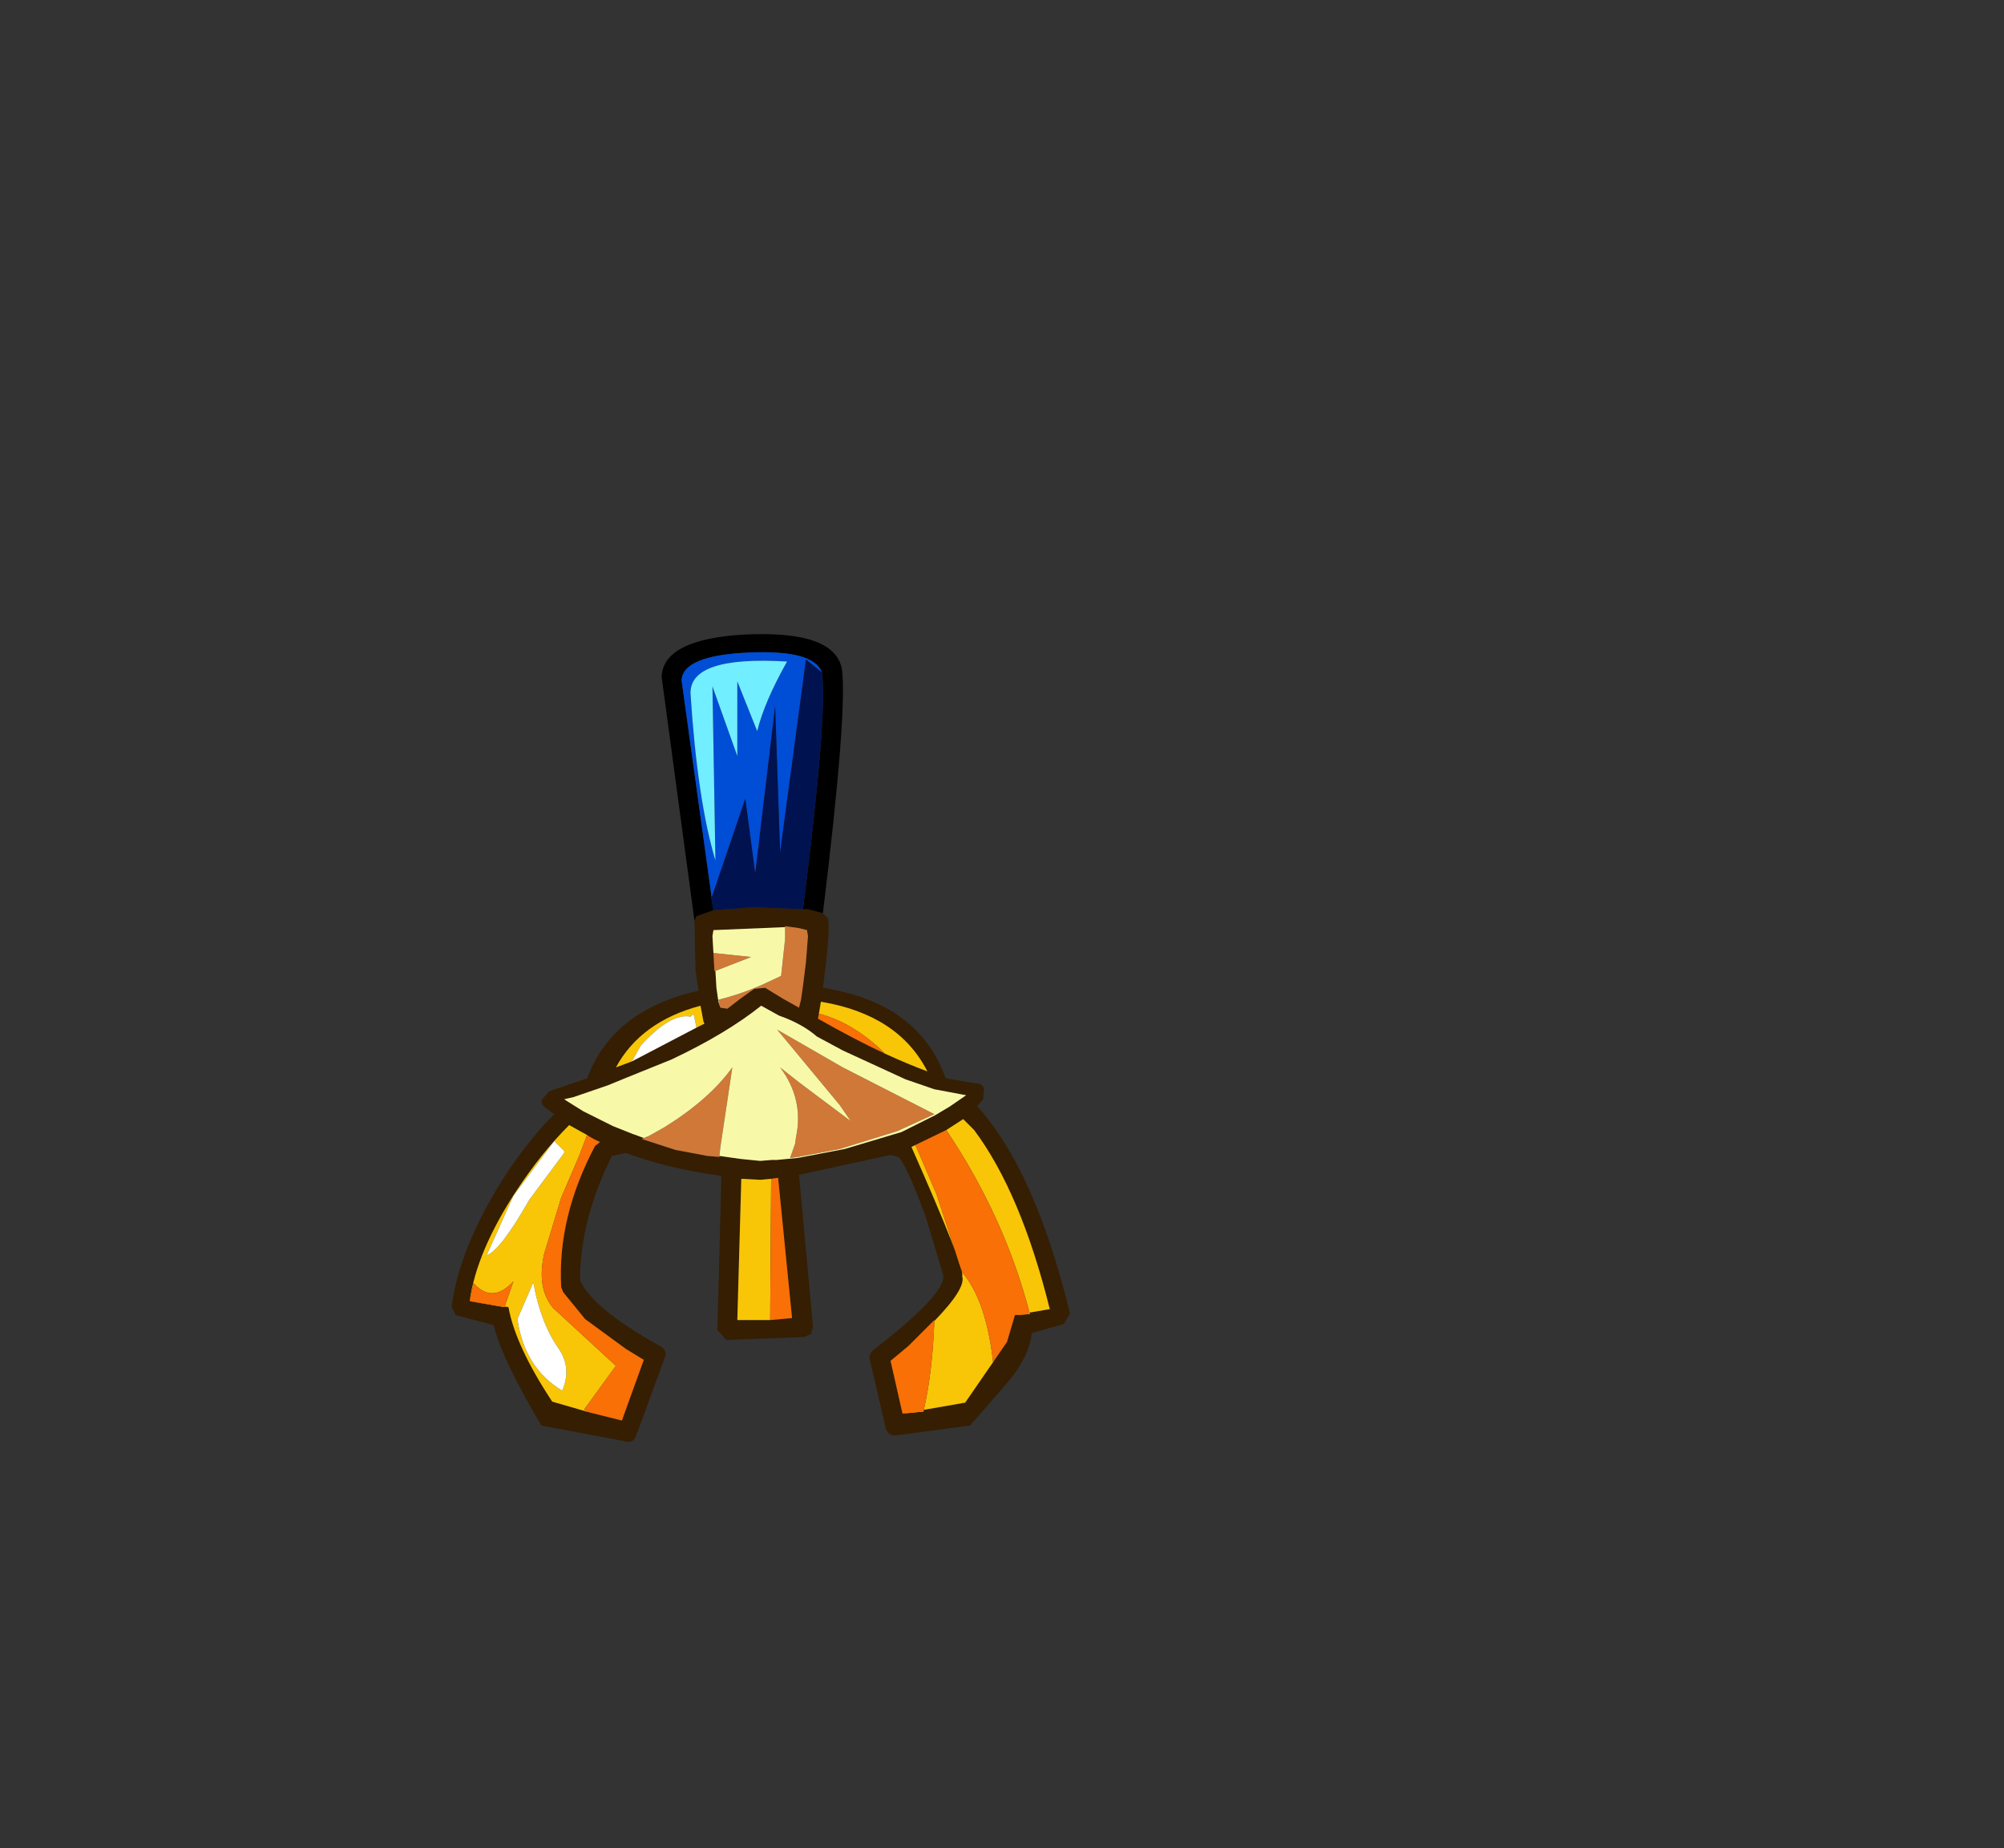 <svg xmlns="http://www.w3.org/2000/svg" xmlns:xlink="http://www.w3.org/1999/xlink" width="100.7" height="92.9"><rect width="100%" height="100%" fill="#333333" stroke="none"/><use xlink:href="#a" width="31.05" height="40.6" transform="translate(22.7 31.85)"/><defs><g id="a" fill-rule="evenodd"><path fill="#351e02" d="m13.15 13.9 2-.15 2.5.1h.25l.75.2.25.25q.15.5-.25 3.5 4.8.75 6.15 4.5l.05.05 1.45.25q.4 0 .45.3l-.05.5-.3.35q2.9 3.2 4.65 10.35v.1l-.3.5-1.6.45q-.15 1.2-1.15 2.4l-1.95 2.25-3.75.5q-.4 0-.5-.4l-.8-3.45q-.05-.25.2-.45 3.4-2.65 3.5-3.6v-.15l-.9-3q-.95-2.55-1.35-2.95l-.4-.1-4.6 1 .7 7.6v.05l-.1.35-.35.15-3.9.15-.45-.5v-.05l.2-7.7q-2.65-.35-4.8-1.15l-.7.15q-1.6 3.2-1.6 6.2v.05q.6 1.4 4 3.3.3.15.3.45l-.05.15-1.45 3.95q-.15.35-.5.25l-4.25-.8q-2-3.4-2.4-5.05l-1.9-.5-.2-.4v-.05q.35-2.7 2.3-5.95 1.35-2.2 2.85-3.7l-.4-.3q-.3-.2-.2-.45l.35-.4 1.9-.65q1.3-3.45 5.6-4.4l-.15-1.05-.05-2.45.05-.15.05-.1.85-.3m.35 4.9.35.05.65-.5.7-.5.55-.05.9.55.8.45.1-.4.1-.7.15-1.2.1-1.3-.05-.3-.4-.1-.7-.1v.05l-3.6.15-.05.3.05.85.05.9h.05l.05.85.1.7.1.3m-4.45 2.7 3.25-1.7.4-.2-.05-.1-.15-.8q-3 .8-4.25 3.1l.8-.3m4.4 4.75 1.05.15 1 .1.6-.05h.25l1.05-.1 2.35-.45 2.85-.85 1.7-.85.75-.45.8-.55-1.6-.3-1.45-.5-3.15-1.45-1.3-.7q-.75-.65-1.9-1.05l-.9-.5q-1.75 1.4-4.5 2.7l-2.35.95-.85.35-1.75.6-.45.1.15.1.8.5 1.5.75 1 .4.15.05.4.15-.1.05 1.7.55 1.6.3.6.05v-.05m-6.5 12.9 1.6.4 1.1-3.05-.9-.55-2.05-1.5-1.1-1.35-.1-.25q-.2-3.5 1.7-7.1l.25-.2q-.35-.15-.65-.35l-.9-.5Q4.5 26.1 3.25 28q-2 3.05-2.35 5.55l1.95.3q.35 1.95 2.2 4.75l1.9.55m9.1-11.75-.55.05-.95-.05-.2 7.1H16l1.1-.1-.7-7.05-.35.05m5.7-6.3q1.2.55 2.15.9-1.45-2.85-5.35-3.5l-.1.6-.05.25q1.85 1.05 3.35 1.75m3.1 3.85-1.55.75-.2.1q2.7 6.1 2.55 6.5.2.6-1.4 2.25v-.05l-.95.95-.35.35-.9.75.6 2.65 3.15-.55 2.1-3.05.4-1.35 1.75-.3q-1.45-5.85-3.8-9l-.55-.55-.85.55"/><path fill="#f8c606" d="m12.3 19.8-.15-.7-.15.15q-1-.2-2.5 1.45l-.45.8-.8.3q1.25-2.3 4.25-3.1l.15.8.05.1-.4.2m-5.5 5.4-.4 1.05-.9 2.1-.85 2.8q-.4 1.75.45 2.75l3.15 2.9-1.6 2.2.3.15-1.9-.55q-1.85-2.8-2.2-4.75l-1.95-.3q.35-2.5 2.35-5.55 1.25-1.9 2.65-3.3l.9.5M.9 33.55l1.75.3.45-1.3q-1.05 1.15-2 .1l-.2.9m15.1.95h-1.65l.2-7.1.95.05.55-.05-.05 7.1m-10.85-9L3.1 28.25l-1.35 3q.7-.25 2.15-2.8l1.75-2.35V26l-.5-.5M4.1 32.6l-.8 1.85q.35 2.45 2.25 3.6.5-1.15-.2-2.15-.9-1.3-1.25-3.3m14.35-13.5.1-.6q3.9.65 5.35 3.5-.95-.35-2.15-.9l-.3-.3q-1.45-1.3-3-1.7m4.85 6.6 1.05 2.45 1.3 3.95q1.2 1.4 1.55 4.5l.7-1-2.1 3.05-3.15.55 1.05-.1q.45-1.9.55-4.55 1.6-1.65 1.4-2.25.15-.4-2.55-6.5l.2-.1m5 8.55.75-.05q-1.25-4.85-4.2-9.25l.85-.55.55.55q2.35 3.15 3.8 9l-1.75.3"/><path fill="#f87006" d="m6.95 39.15-.3-.15 1.6-2.2-3.15-2.9q-.85-1-.45-2.75l.85-2.8.9-2.1.4-1.05q.3.2.65.35l-.25.2q-1.9 3.6-1.7 7.1l.1.25 1.1 1.35 2.05 1.5.9.55-1.1 3.05-1.6-.4M.9 33.55l.2-.9q.95 1.05 2-.1l-.45 1.3-1.75-.3m15.15-6.15.35-.05.7 7.05-1.1.1.05-7.1m2.4-8.3q1.55.4 3 1.7l.3.3q-1.5-.7-3.35-1.75l.05-.25m4.85 6.6 1.55-.75q2.95 4.4 4.2 9.25l-.75.05-.4 1.35-.7 1q-.35-3.1-1.55-4.5l-1.3-3.95-1.05-2.45m.95 8.85q-.1 2.65-.55 4.55l-1.05.1-.6-2.65.9-.75.35-.35.95-.95v.05"/><path fill="#fff" d="m9.05 21.5.45-.8q1.5-1.65 2.5-1.45l.15-.15.15.7-3.25 1.7m-3.9 4 .5.5v.1L3.9 28.45Q2.45 31 1.75 31.25l1.35-3 2.05-2.75M4.1 32.6q.35 2 1.25 3.3.7 1 .2 2.15-1.9-1.15-2.25-3.6l.8-1.85"/><path d="M18.6 1.95q-.4-1.15-3.7-1-3.3.15-3.35 1.4l1.6 11.55-.85.3-.05.1-.05.15L10.55 2.2v-.1Q10.7.3 14.6.05q4.6-.25 5 1.7.3 2.05-.95 12.3l-.75-.2h-.25q1.25-9.9.95-11.9"/><path fill="#004dd6" d="m18.6 1.95-.8-.65-1.3 9.7-.25-7.35-1 8.4-.5-3.75-1.7 5 .1.6-1.6-11.55Q11.6 1.1 14.9.95q3.3-.15 3.7 1M15.35 4.9q.35-1.45 1.5-3.5Q11.9 1.1 12 3.05q.35 5.35 1.25 8.35l-.15-8.75 1.25 3.5V2.4l1 2.5"/><path fill="#00124f" d="m13.15 13.9-.1-.6 1.7-5 .5 3.75 1-8.4.25 7.35 1.3-9.7.8.65q.3 2-.95 11.9l-2.5-.1-2 .15"/><path fill="#cf7838" d="M16.75 14.75v-.05l.7.1.4.1.05.3-.1 1.3-.15 1.2-.1.7-.1.4-.8-.45-.9-.55-.55.05-.7.5-.65.5-.35-.05-.1-.4q1.2-.3 2.3-.8l.85-.4.2-1.85v-.6m-3.5 2.2h-.05l-.05-.9 1.9.2-1.8.7m.2 9.3v.05l-.6-.05-1.6-.3-1.7-.55.1-.05.25-.1.8-.45q2.25-1.4 3.4-3l-.6 4-.05.45m3.05-4.45.95.75 2 1.5.6.45-.55-.8-3.15-3.8 3.3 1.9 4.6 2.35-1.85.85-2.9.9-2.1.4-.4.05.25-.7.05-.35q.4-1.9-.8-3.5"/><path fill="#f8f9a8" d="m13.5 18.8-.1-.3-.1-.7-.05-.85 1.8-.7-1.9-.2-.05-.85.05-.3 3.6-.15v.6l-.2 1.85-.85.4q-1.1.5-2.3.8l.1.4m-3.85 6.55-.4-.15-.15-.05-1-.4L6.6 24l-.8-.5-.15-.1.45-.1 1.75-.6.85-.35 2.35-.95q2.75-1.3 4.5-2.7l.9.5q1.15.4 1.9 1.05l1.3.7 3.15 1.45 1.45.5 1.6.3-.8.55-.75.45-1.7.85-2.85.85-2.35.45-1.05.1h-.25l-.6.05-1-.1-1.05-.15.05-.45.6-4q-1.15 1.6-3.4 3l-.8.45-.25.1m6.85-3.55q1.2 1.6.8 3.5l-.05.35-.25.7.4-.05 2.1-.4 2.9-.9 1.85-.85-4.6-2.35-3.3-1.9 3.15 3.8.55.8-.6-.45-2-1.5-.95-.75"/><path fill="#71eeff" d="m15.35 4.9-1-2.5v3.75l-1.25-3.5.15 8.75q-.9-3-1.25-8.35-.1-1.95 4.85-1.65-1.15 2.05-1.5 3.5"/></g></defs></svg>